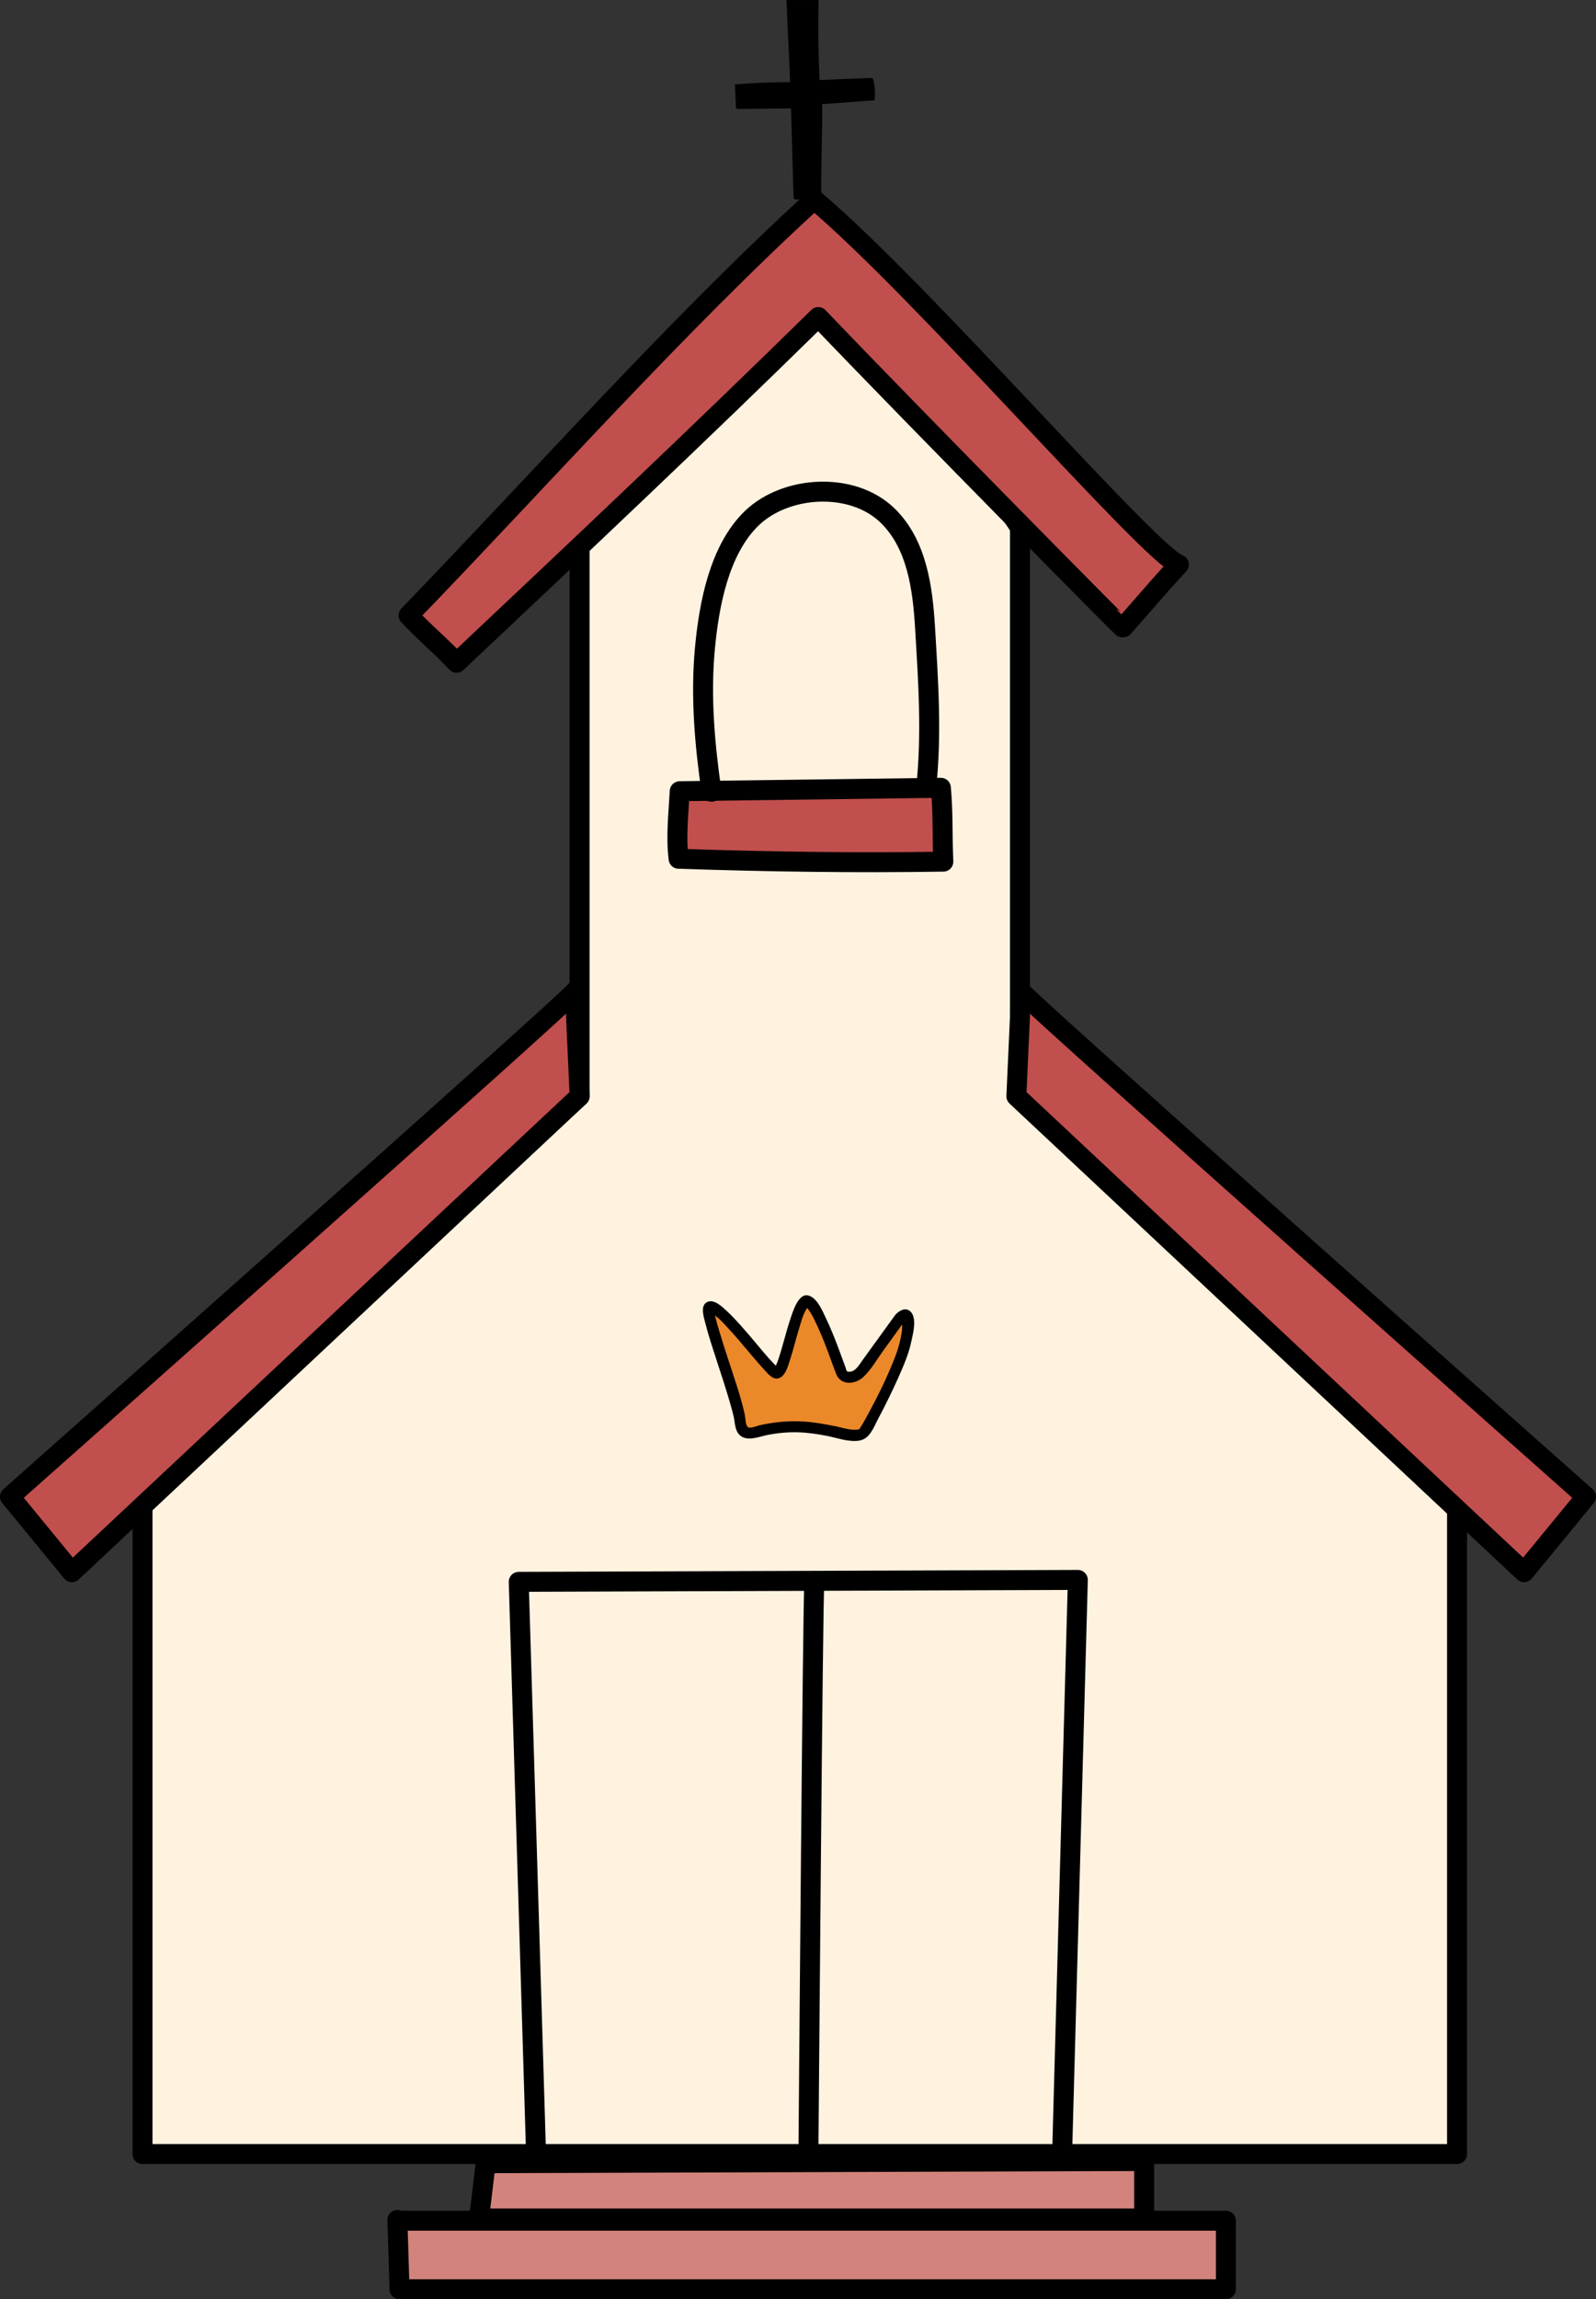 <?xml version="1.0" encoding="UTF-8"?>
<svg id="Capa_2" data-name="Capa 2" xmlns="http://www.w3.org/2000/svg" viewBox="0 0 356.71 513.57">
  <rect x="0" y="0" width="356.71" height="513.57" fill="#333333" stroke="none"/>
  <defs>
    <style>
      .cls-1 {
        fill: #eb882a;
      }

      .cls-2 {
        fill: #d2847c;
      }

      .cls-2, .cls-3, .cls-4, .cls-5 {
        stroke: #000;
        stroke-linecap: round;
        stroke-linejoin: round;
        stroke-width: 4.46px;
      }

      .cls-3 {
        fill: #fff3e0;
      }

      .cls-4 {
        fill: #c14f4d;
      }

      .cls-5 {
        fill: none;
      }
    </style>
  </defs>
  <g id="Capa_1-2" data-name="Capa 1">
    <g>
      <path class="cls-3" d="M31.85,481.13v-147.73l97.69-88.53V117.82c10.26-16.09,46.18-47.94,51.43-47.94s36.72,31.85,46.99,47.94v127.06l97.69,88.53v147.73H31.85Z"/>
      <path class="cls-4" d="M210.84,192.46c-19.82,.32-39.36,.02-59.17-.64-.63-4.95-.01-10.11,.25-15.09,19.46-.25,38.91-.51,58.37-.76,.53,5.94,.27,10.53,.55,16.49Z"/>
      <path class="cls-5" d="M159.03,176.85c-1.54-10.61-2.48-21.41-1.47-32.11,.91-9.7,3.18-21.97,10.48-29,7.59-7.3,22.3-8.21,30.18-.73,6.77,6.43,8.02,16.52,8.54,25.32,.71,11.99,1.53,23.66,.23,35.68"/>
      <path class="cls-4" d="M263.49,126.1c-5.49,5.89-12.41,14.16-12.57,14.12s-45.43-45.77-68.03-69.4c-26.59,26.11-53.72,51.67-80.85,77.22-3.17-3.46-7.55-7.11-10.73-10.58,28.56-29.49,60.31-65.22,90.66-92.88,23.88,20.06,75.31,79.64,81.52,81.52Z"/>
      <polyline class="cls-5" points="119.83 481.75 115.94 353.33 240.9 352.9 237.44 479.16"/>
      <path class="cls-4" d="M128.48,221.46c-.43,1.3-126.25,112.85-126.25,112.85l13.84,16.86,113.48-106.3-1.06-23.42Z"/>
      <path class="cls-4" d="M228.23,221.46c.43,1.3,126.25,112.85,126.25,112.85l-13.84,16.86-113.48-106.3,1.06-23.42Z"/>
      <path d="M164.27,18.85c4.1-.33,8.21-.5,12.32-.5-.19-6.05-.61-12.29-.8-18.34,2.39,0,4.77,0,7.16,0-.14,5.96-.06,11.92,.23,17.87,3.78-.16,7.57-.31,11.35-.47,.13,0,.27,0,.39,.05,.18,.1,.25,.32,.3,.52,.35,1.44,.43,2.95,.26,4.42-3.91,.29-7.83,.57-11.74,.86,.11,6.55-.29,13.4-.18,19.94,0,.27,0,.57-.2,.76-.15,.15-.38,.19-.59,.21-1.57,.21-3.14,.34-4.72,.41-.18,0-.39,0-.53-.12-.14-.13-.16-.34-.16-.54-.19-6.57-.38-13.14-.57-19.71-3.94,.04-7.87,.09-11.81,.13-.13,0-.27,0-.37-.08-.13-.11-.14-.3-.14-.47,0-1.52-.21-3.43-.2-4.95Z"/>
      <path class="cls-5" d="M181.99,354.31c-.32,.97-1.3,126.47-1.3,126.47"/>
      <polygon class="cls-2" points="108.55 483.19 255.72 482.7 255.72 495.54 107.07 495.54 108.55 483.19"/>
      <path class="cls-2" d="M88.8,496.03h185.19v15.31H89.29s-.49-17.28-.49-15.31Z"/>
      <g>
        <path class="cls-1" d="M201.08,294.48c-2.56,3.54-5.13,7.08-7.69,10.62-.62,.85-1.27,1.73-2.19,2.23-.93,.5-2.22,.49-2.91-.3-.43-.49-5.46-16.48-8.16-16.48-2.91,2.53-4.6,15.92-6.59,16.14-1.28,.14-12.47-15.52-14.94-14.71-1.59,.52,6.14,19.93,6.91,25.85,.09,.68,.2,1.44,.73,1.89,.66,.55,1.64,.36,2.48,.16,8.13-1.96,12.14-1.27,20.32,.45,1.22,.26,2.55,.54,3.66-.02,.93-.46,7.2-12.8,9.08-18.34,.87-2.54,2.52-10.8-.71-7.48Z"/>
        <path d="M200,293.84c-1.66,2.29-3.32,4.59-4.98,6.88-.76,1.05-1.52,2.1-2.28,3.15-.63,.88-1.43,2.32-2.62,2.51-.24,.04-.62,.02-.78-.04,.05,.02-.35-.41,0,.03-.19-.24-.27-.68-.37-.96-.38-1.02-.75-2.05-1.13-3.07-1.01-2.73-2.06-5.46-3.33-8.09-.77-1.61-1.89-4.32-3.8-4.87-2.33-.67-3.6,3.88-4.12,5.42-.97,2.88-1.62,5.86-2.6,8.75-.16,.47-.32,.94-.54,1.39-.09,.17-.19,.34-.28,.51s-.16,.07-.05,.09c.16,.02,.9-.04,.83,0-.04,.03-.35-.29-.07-.03-.28-.25-.55-.5-.8-.77-1.71-1.76-3.25-3.7-4.84-5.57-1.83-2.14-3.65-4.32-5.71-6.25-1.03-.96-3.01-2.95-4.6-2.02-1.47,.86-.6,3.39-.29,4.64,.7,2.77,1.61,5.49,2.49,8.2,.98,3.01,1.98,6.02,2.87,9.06,.37,1.25,.73,2.51,1.01,3.79s.24,2.86,1.22,3.87c1.66,1.72,4.57,.38,6.52,.02,2.16-.41,4.36-.61,6.56-.55s4.28,.38,6.4,.78c2.3,.43,5.02,1.48,7.38,1.07s3.19-3.01,4.15-4.81c1.62-3.02,3.13-6.11,4.53-9.24,1.14-2.56,2.27-5.15,2.87-7.9,.38-1.77,1.54-5.86-.45-7.11-1.09-.68-2.23,.12-3,.88-1.14,1.13,.62,2.9,1.77,1.77,.08-.08,.34-.26,.39-.36,.18-.37,.13,.13-.04-.05,.45,.48-.77-.28-.66-.37,.03-.03,.05,.34,.07,.26-.14,.88-.03,1.83-.17,2.73-.29,1.83-.76,3.61-1.43,5.34-1.74,4.55-3.93,8.97-6.26,13.25-.41,.75-.82,1.5-1.27,2.23-.15,.25-.31,.51-.48,.74-.21,.28,.16-.11-.05,.08-.18,.15-.17,.07-.05,.04-1.7,.39-3.67-.37-5.35-.7s-3.37-.64-5.07-.85c-3.09-.39-6.15-.31-9.22,.16-.86,.13-1.72,.3-2.57,.48-.55,.12-2.04,.75-2.58,.47-.61-.32-.61-2.1-.75-2.79-.92-4.21-2.4-8.31-3.72-12.4-.69-2.12-1.38-4.23-2.01-6.37-.39-1.31-.95-3.14-1.06-4.24-.01-.15,.03-.45-.02-.58,.07,.17-.26,.48-.64,.72-.22,.14-.27-.05-.28,.02,0-.05,.36,.18,.07,0,.26,.15,.52,.29,.77,.47,1.31,.95,2.45,2.25,3.55,3.45,2.67,2.91,5.09,6.04,7.76,8.94,.75,.81,1.8,2.17,3.07,1.84,1.56-.41,2.14-2.68,2.56-3.98,.77-2.36,1.35-4.78,2.08-7.15,.53-1.71,1.05-4.05,2.43-5.31l-.88,.37c-.28-.02-.14-.06-.02,.07,.22,.24,.43,.46,.62,.72,.58,.81,1.04,1.71,1.47,2.61,1.09,2.21,1.99,4.51,2.86,6.81,.62,1.63,1.17,3.29,1.82,4.91,1.07,2.65,4.31,2.33,6.13,.59,1.68-1.61,2.94-3.84,4.3-5.72,1.61-2.23,3.23-4.46,4.84-6.69,.94-1.3-1.22-2.55-2.16-1.26Z"/>
      </g>
    </g>
  </g>
</svg>
